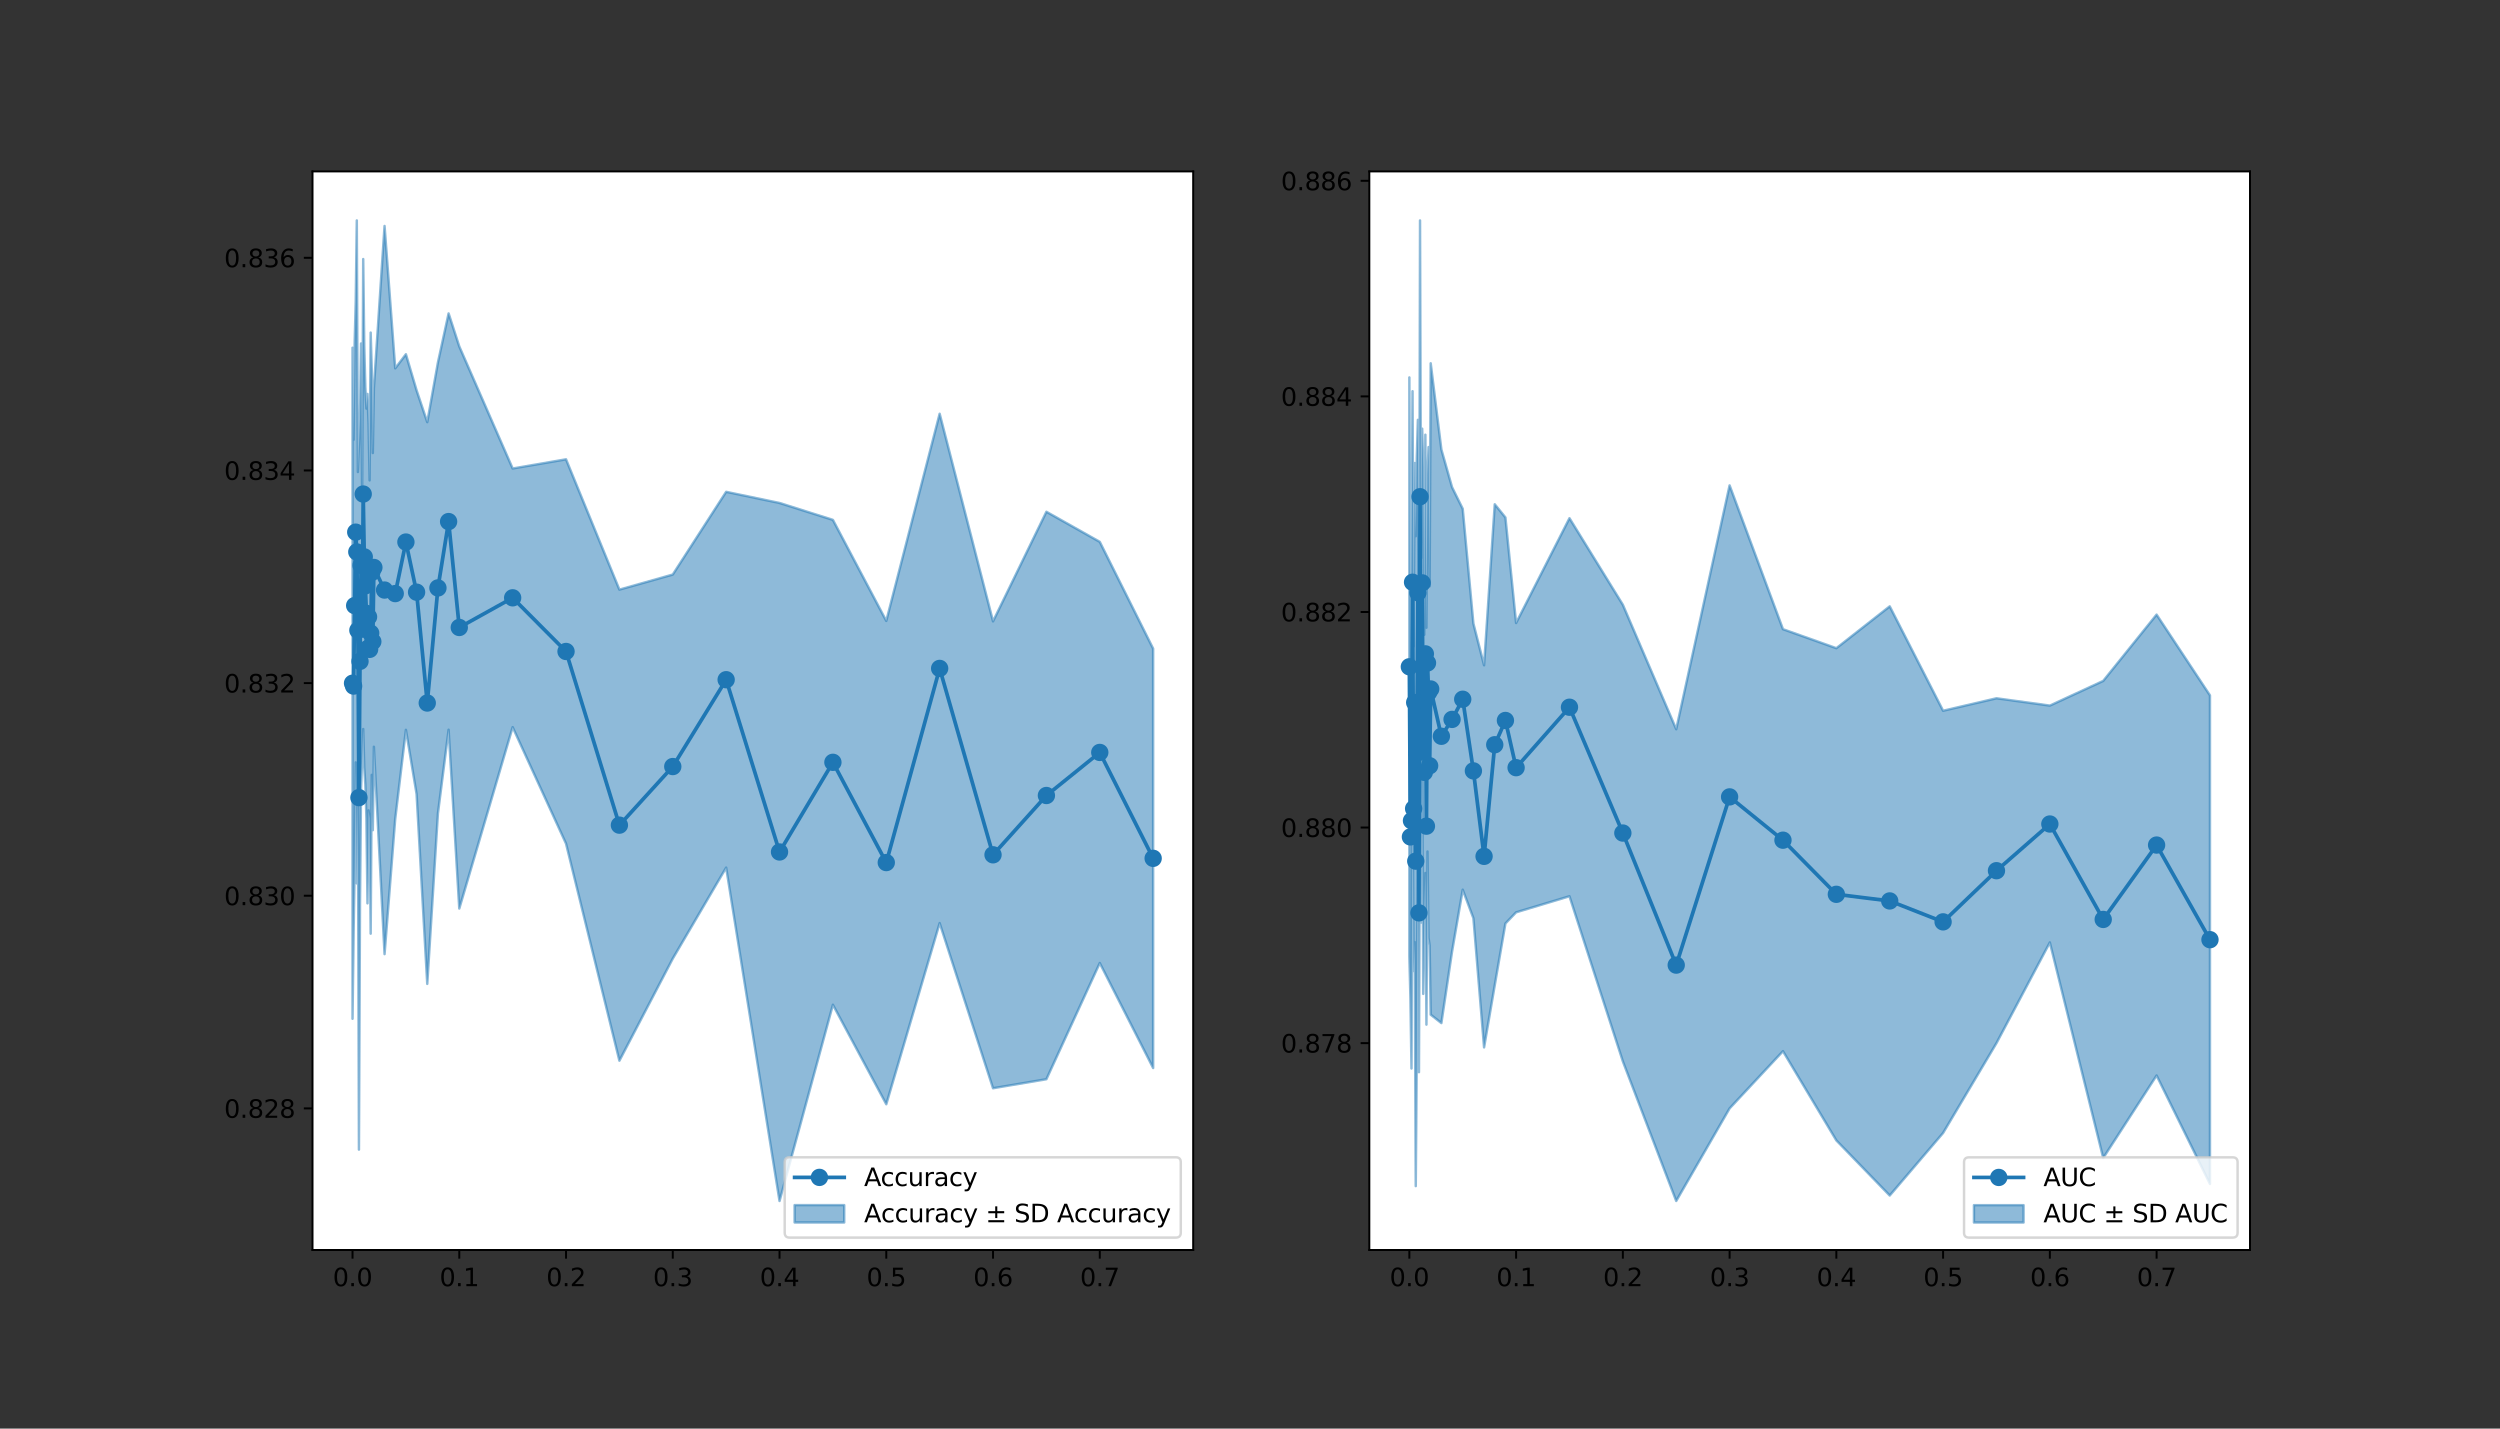 <?xml version="1.0" encoding="utf-8" standalone="no"?>
<!DOCTYPE svg PUBLIC "-//W3C//DTD SVG 1.1//EN"
  "http://www.w3.org/Graphics/SVG/1.1/DTD/svg11.dtd">
<svg height="576pt" version="1.1" viewBox="0 0 1008 576" width="1008pt" xmlns="http://www.w3.org/2000/svg" xmlns:xlink="http://www.w3.org/1999/xlink">
 <rect x="0" y="0" width="1008" height="576" fill="#333333" stroke="none"/>
 <defs>
  <style type="text/css">*{stroke-linecap:butt;stroke-linejoin:round;}</style>
 </defs>
 <g id="figure_1">
  <g id="patch_1">
   <path d="M 0 576 
L 1008 576 
L 1008 0 
L 0 0 
z
" style="fill:none;"/>
  </g>
  <g id="axes_1">
   <g id="patch_2">
    <path d="M 126 504 
L 481.091 504 
L 481.091 69.12 
L 126 69.12 
z
" style="fill:#ffffff;"/>
   </g>
   <g id="PolyCollection_1">
    <defs>
     <path d="M 142.14 -435.795 
L 142.14 -165.235 
L 142.571 -200.078 
L 143.001 -225.741 
L 143.432 -268.605 
L 143.862 -219.81 
L 144.293 -258.045 
L 144.723 -112.476 
L 145.153 -211.896 
L 145.584 -258.603 
L 146.014 -270.128 
L 146.445 -282.058 
L 146.875 -266.473 
L 147.305 -259.718 
L 147.736 -246.137 
L 148.166 -211.775 
L 148.597 -249.253 
L 149.027 -246.05 
L 149.458 -199.554 
L 149.888 -263.571 
L 150.318 -241.281 
L 150.749 -274.904 
L 155.053 -191.296 
L 159.357 -245.841 
L 163.661 -281.731 
L 167.965 -255.853 
L 172.269 -179.299 
L 176.574 -248.038 
L 180.878 -281.78 
L 185.182 -209.683 
L 206.702 -282.811 
L 228.223 -235.845 
L 249.744 -148.334 
L 271.264 -189.506 
L 292.785 -226.183 
L 314.306 -91.767 
L 335.826 -170.883 
L 357.347 -130.775 
L 378.868 -203.81 
L 400.388 -137.223 
L 421.909 -140.859 
L 443.43 -187.712 
L 464.95 -145.376 
L 464.95 -314.463 
L 464.95 -314.463 
L 443.43 -357.525 
L 421.909 -369.65 
L 400.388 -325.463 
L 378.868 -409.175 
L 357.347 -325.648 
L 335.826 -366.384 
L 314.306 -373.196 
L 292.785 -377.694 
L 271.264 -344.344 
L 249.744 -338.264 
L 228.223 -390.804 
L 206.702 -387.106 
L 185.182 -436.323 
L 180.878 -449.623 
L 176.574 -429.849 
L 172.269 -405.79 
L 167.965 -418.618 
L 163.661 -433.162 
L 159.357 -427.492 
L 155.053 -484.883 
L 150.749 -419.494 
L 150.318 -393.338 
L 149.888 -426.841 
L 149.458 -441.898 
L 149.027 -382.307 
L 148.597 -405.292 
L 148.166 -417.152 
L 147.736 -411.255 
L 147.305 -419.878 
L 146.875 -436.465 
L 146.445 -471.548 
L 146.014 -374.739 
L 145.584 -437.502 
L 145.153 -406.782 
L 144.723 -396.325 
L 144.293 -385.684 
L 143.862 -487.113 
L 143.432 -454.259 
L 143.001 -437.913 
L 142.571 -398.675 
L 142.14 -435.795 
z
" id="m27d9a61d1a" style="stroke:#1f77b4;stroke-opacity:0.5;"/>
    </defs>
    <g clip-path="url(#p93532e0559)">
     <use style="fill:#1f77b4;fill-opacity:0.5;stroke:#1f77b4;stroke-opacity:0.5;" x="0" xlink:href="#m27d9a61d1a" y="576"/>
    </g>
   </g>
   <g id="matplotlib.axis_1">
    <g id="xtick_1">
     <g id="line2d_1">
      <defs>
       <path d="M 0 0 
L 0 3.5 
" id="mf577b370fc" style="stroke:#000000;stroke-width:0.8;"/>
      </defs>
      <g>
       <use style="stroke:#000000;stroke-width:0.8;" x="142.14" xlink:href="#mf577b370fc" y="504"/>
      </g>
     </g>
     <g id="text_1">
      <!-- 0.0 -->
      <g transform="translate(134.189 518.598)scale(0.1 -0.1)">
       <defs>
        <path d="M 2034 4250 
Q 1547 4250 1301 3770 
Q 1056 3291 1056 2328 
Q 1056 1369 1301 889 
Q 1547 409 2034 409 
Q 2525 409 2770 889 
Q 3016 1369 3016 2328 
Q 3016 3291 2770 3770 
Q 2525 4250 2034 4250 
z
M 2034 4750 
Q 2819 4750 3233 4129 
Q 3647 3509 3647 2328 
Q 3647 1150 3233 529 
Q 2819 -91 2034 -91 
Q 1250 -91 836 529 
Q 422 1150 422 2328 
Q 422 3509 836 4129 
Q 1250 4750 2034 4750 
z
" id="DejaVuSans-30" transform="scale(0.016)"/>
        <path d="M 684 794 
L 1344 794 
L 1344 0 
L 684 0 
L 684 794 
z
" id="DejaVuSans-2e" transform="scale(0.016)"/>
       </defs>
       <use xlink:href="#DejaVuSans-30"/>
       <use x="63.623" xlink:href="#DejaVuSans-2e"/>
       <use x="95.41" xlink:href="#DejaVuSans-30"/>
      </g>
     </g>
    </g>
    <g id="xtick_2">
     <g id="line2d_2">
      <g>
       <use style="stroke:#000000;stroke-width:0.8;" x="185.182" xlink:href="#mf577b370fc" y="504"/>
      </g>
     </g>
     <g id="text_2">
      <!-- 0.1 -->
      <g transform="translate(177.23 518.598)scale(0.1 -0.1)">
       <defs>
        <path d="M 794 531 
L 1825 531 
L 1825 4091 
L 703 3866 
L 703 4441 
L 1819 4666 
L 2450 4666 
L 2450 531 
L 3481 531 
L 3481 0 
L 794 0 
L 794 531 
z
" id="DejaVuSans-31" transform="scale(0.016)"/>
       </defs>
       <use xlink:href="#DejaVuSans-30"/>
       <use x="63.623" xlink:href="#DejaVuSans-2e"/>
       <use x="95.41" xlink:href="#DejaVuSans-31"/>
      </g>
     </g>
    </g>
    <g id="xtick_3">
     <g id="line2d_3">
      <g>
       <use style="stroke:#000000;stroke-width:0.8;" x="228.223" xlink:href="#mf577b370fc" y="504"/>
      </g>
     </g>
     <g id="text_3">
      <!-- 0.2 -->
      <g transform="translate(220.272 518.598)scale(0.1 -0.1)">
       <defs>
        <path d="M 1228 531 
L 3431 531 
L 3431 0 
L 469 0 
L 469 531 
Q 828 903 1448 1529 
Q 2069 2156 2228 2338 
Q 2531 2678 2651 2914 
Q 2772 3150 2772 3378 
Q 2772 3750 2511 3984 
Q 2250 4219 1831 4219 
Q 1534 4219 1204 4116 
Q 875 4013 500 3803 
L 500 4441 
Q 881 4594 1212 4672 
Q 1544 4750 1819 4750 
Q 2544 4750 2975 4387 
Q 3406 4025 3406 3419 
Q 3406 3131 3298 2873 
Q 3191 2616 2906 2266 
Q 2828 2175 2409 1742 
Q 1991 1309 1228 531 
z
" id="DejaVuSans-32" transform="scale(0.016)"/>
       </defs>
       <use xlink:href="#DejaVuSans-30"/>
       <use x="63.623" xlink:href="#DejaVuSans-2e"/>
       <use x="95.41" xlink:href="#DejaVuSans-32"/>
      </g>
     </g>
    </g>
    <g id="xtick_4">
     <g id="line2d_4">
      <g>
       <use style="stroke:#000000;stroke-width:0.8;" x="271.264" xlink:href="#mf577b370fc" y="504"/>
      </g>
     </g>
     <g id="text_4">
      <!-- 0.3 -->
      <g transform="translate(263.313 518.598)scale(0.1 -0.1)">
       <defs>
        <path d="M 2597 2516 
Q 3050 2419 3304 2112 
Q 3559 1806 3559 1356 
Q 3559 666 3084 287 
Q 2609 -91 1734 -91 
Q 1441 -91 1130 -33 
Q 819 25 488 141 
L 488 750 
Q 750 597 1062 519 
Q 1375 441 1716 441 
Q 2309 441 2620 675 
Q 2931 909 2931 1356 
Q 2931 1769 2642 2001 
Q 2353 2234 1838 2234 
L 1294 2234 
L 1294 2753 
L 1863 2753 
Q 2328 2753 2575 2939 
Q 2822 3125 2822 3475 
Q 2822 3834 2567 4026 
Q 2313 4219 1838 4219 
Q 1578 4219 1281 4162 
Q 984 4106 628 3988 
L 628 4550 
Q 988 4650 1302 4700 
Q 1616 4750 1894 4750 
Q 2613 4750 3031 4423 
Q 3450 4097 3450 3541 
Q 3450 3153 3228 2886 
Q 3006 2619 2597 2516 
z
" id="DejaVuSans-33" transform="scale(0.016)"/>
       </defs>
       <use xlink:href="#DejaVuSans-30"/>
       <use x="63.623" xlink:href="#DejaVuSans-2e"/>
       <use x="95.41" xlink:href="#DejaVuSans-33"/>
      </g>
     </g>
    </g>
    <g id="xtick_5">
     <g id="line2d_5">
      <g>
       <use style="stroke:#000000;stroke-width:0.8;" x="314.306" xlink:href="#mf577b370fc" y="504"/>
      </g>
     </g>
     <g id="text_5">
      <!-- 0.4 -->
      <g transform="translate(306.354 518.598)scale(0.1 -0.1)">
       <defs>
        <path d="M 2419 4116 
L 825 1625 
L 2419 1625 
L 2419 4116 
z
M 2253 4666 
L 3047 4666 
L 3047 1625 
L 3713 1625 
L 3713 1100 
L 3047 1100 
L 3047 0 
L 2419 0 
L 2419 1100 
L 313 1100 
L 313 1709 
L 2253 4666 
z
" id="DejaVuSans-34" transform="scale(0.016)"/>
       </defs>
       <use xlink:href="#DejaVuSans-30"/>
       <use x="63.623" xlink:href="#DejaVuSans-2e"/>
       <use x="95.41" xlink:href="#DejaVuSans-34"/>
      </g>
     </g>
    </g>
    <g id="xtick_6">
     <g id="line2d_6">
      <g>
       <use style="stroke:#000000;stroke-width:0.8;" x="357.347" xlink:href="#mf577b370fc" y="504"/>
      </g>
     </g>
     <g id="text_6">
      <!-- 0.5 -->
      <g transform="translate(349.396 518.598)scale(0.1 -0.1)">
       <defs>
        <path d="M 691 4666 
L 3169 4666 
L 3169 4134 
L 1269 4134 
L 1269 2991 
Q 1406 3038 1543 3061 
Q 1681 3084 1819 3084 
Q 2600 3084 3056 2656 
Q 3513 2228 3513 1497 
Q 3513 744 3044 326 
Q 2575 -91 1722 -91 
Q 1428 -91 1123 -41 
Q 819 9 494 109 
L 494 744 
Q 775 591 1075 516 
Q 1375 441 1709 441 
Q 2250 441 2565 725 
Q 2881 1009 2881 1497 
Q 2881 1984 2565 2268 
Q 2250 2553 1709 2553 
Q 1456 2553 1204 2497 
Q 953 2441 691 2322 
L 691 4666 
z
" id="DejaVuSans-35" transform="scale(0.016)"/>
       </defs>
       <use xlink:href="#DejaVuSans-30"/>
       <use x="63.623" xlink:href="#DejaVuSans-2e"/>
       <use x="95.41" xlink:href="#DejaVuSans-35"/>
      </g>
     </g>
    </g>
    <g id="xtick_7">
     <g id="line2d_7">
      <g>
       <use style="stroke:#000000;stroke-width:0.8;" x="400.388" xlink:href="#mf577b370fc" y="504"/>
      </g>
     </g>
     <g id="text_7">
      <!-- 0.6 -->
      <g transform="translate(392.437 518.598)scale(0.1 -0.1)">
       <defs>
        <path d="M 2113 2584 
Q 1688 2584 1439 2293 
Q 1191 2003 1191 1497 
Q 1191 994 1439 701 
Q 1688 409 2113 409 
Q 2538 409 2786 701 
Q 3034 994 3034 1497 
Q 3034 2003 2786 2293 
Q 2538 2584 2113 2584 
z
M 3366 4563 
L 3366 3988 
Q 3128 4100 2886 4159 
Q 2644 4219 2406 4219 
Q 1781 4219 1451 3797 
Q 1122 3375 1075 2522 
Q 1259 2794 1537 2939 
Q 1816 3084 2150 3084 
Q 2853 3084 3261 2657 
Q 3669 2231 3669 1497 
Q 3669 778 3244 343 
Q 2819 -91 2113 -91 
Q 1303 -91 875 529 
Q 447 1150 447 2328 
Q 447 3434 972 4092 
Q 1497 4750 2381 4750 
Q 2619 4750 2861 4703 
Q 3103 4656 3366 4563 
z
" id="DejaVuSans-36" transform="scale(0.016)"/>
       </defs>
       <use xlink:href="#DejaVuSans-30"/>
       <use x="63.623" xlink:href="#DejaVuSans-2e"/>
       <use x="95.41" xlink:href="#DejaVuSans-36"/>
      </g>
     </g>
    </g>
    <g id="xtick_8">
     <g id="line2d_8">
      <g>
       <use style="stroke:#000000;stroke-width:0.8;" x="443.43" xlink:href="#mf577b370fc" y="504"/>
      </g>
     </g>
     <g id="text_8">
      <!-- 0.7 -->
      <g transform="translate(435.478 518.598)scale(0.1 -0.1)">
       <defs>
        <path d="M 525 4666 
L 3525 4666 
L 3525 4397 
L 1831 0 
L 1172 0 
L 2766 4134 
L 525 4134 
L 525 4666 
z
" id="DejaVuSans-37" transform="scale(0.016)"/>
       </defs>
       <use xlink:href="#DejaVuSans-30"/>
       <use x="63.623" xlink:href="#DejaVuSans-2e"/>
       <use x="95.41" xlink:href="#DejaVuSans-37"/>
      </g>
     </g>
    </g>
   </g>
   <g id="matplotlib.axis_2">
    <g id="ytick_1">
     <g id="line2d_9">
      <defs>
       <path d="M 0 0 
L -3.5 0 
" id="m2c9eacd9e9" style="stroke:#000000;stroke-width:0.8;"/>
      </defs>
      <g>
       <use style="stroke:#000000;stroke-width:0.8;" x="126" xlink:href="#m2c9eacd9e9" y="446.906"/>
      </g>
     </g>
     <g id="text_9">
      <!-- 0.828 -->
      <g transform="translate(90.372 450.705)scale(0.1 -0.1)">
       <defs>
        <path d="M 2034 2216 
Q 1584 2216 1326 1975 
Q 1069 1734 1069 1313 
Q 1069 891 1326 650 
Q 1584 409 2034 409 
Q 2484 409 2743 651 
Q 3003 894 3003 1313 
Q 3003 1734 2745 1975 
Q 2488 2216 2034 2216 
z
M 1403 2484 
Q 997 2584 770 2862 
Q 544 3141 544 3541 
Q 544 4100 942 4425 
Q 1341 4750 2034 4750 
Q 2731 4750 3128 4425 
Q 3525 4100 3525 3541 
Q 3525 3141 3298 2862 
Q 3072 2584 2669 2484 
Q 3125 2378 3379 2068 
Q 3634 1759 3634 1313 
Q 3634 634 3220 271 
Q 2806 -91 2034 -91 
Q 1263 -91 848 271 
Q 434 634 434 1313 
Q 434 1759 690 2068 
Q 947 2378 1403 2484 
z
M 1172 3481 
Q 1172 3119 1398 2916 
Q 1625 2713 2034 2713 
Q 2441 2713 2670 2916 
Q 2900 3119 2900 3481 
Q 2900 3844 2670 4047 
Q 2441 4250 2034 4250 
Q 1625 4250 1398 4047 
Q 1172 3844 1172 3481 
z
" id="DejaVuSans-38" transform="scale(0.016)"/>
       </defs>
       <use xlink:href="#DejaVuSans-30"/>
       <use x="63.623" xlink:href="#DejaVuSans-2e"/>
       <use x="95.41" xlink:href="#DejaVuSans-38"/>
       <use x="159.033" xlink:href="#DejaVuSans-32"/>
       <use x="222.656" xlink:href="#DejaVuSans-38"/>
      </g>
     </g>
    </g>
    <g id="ytick_2">
     <g id="line2d_10">
      <g>
       <use style="stroke:#000000;stroke-width:0.8;" x="126" xlink:href="#m2c9eacd9e9" y="361.167"/>
      </g>
     </g>
     <g id="text_10">
      <!-- 0.830 -->
      <g transform="translate(90.372 364.966)scale(0.1 -0.1)">
       <use xlink:href="#DejaVuSans-30"/>
       <use x="63.623" xlink:href="#DejaVuSans-2e"/>
       <use x="95.41" xlink:href="#DejaVuSans-38"/>
       <use x="159.033" xlink:href="#DejaVuSans-33"/>
       <use x="222.656" xlink:href="#DejaVuSans-30"/>
      </g>
     </g>
    </g>
    <g id="ytick_3">
     <g id="line2d_11">
      <g>
       <use style="stroke:#000000;stroke-width:0.8;" x="126" xlink:href="#m2c9eacd9e9" y="275.428"/>
      </g>
     </g>
     <g id="text_11">
      <!-- 0.832 -->
      <g transform="translate(90.372 279.227)scale(0.1 -0.1)">
       <use xlink:href="#DejaVuSans-30"/>
       <use x="63.623" xlink:href="#DejaVuSans-2e"/>
       <use x="95.41" xlink:href="#DejaVuSans-38"/>
       <use x="159.033" xlink:href="#DejaVuSans-33"/>
       <use x="222.656" xlink:href="#DejaVuSans-32"/>
      </g>
     </g>
    </g>
    <g id="ytick_4">
     <g id="line2d_12">
      <g>
       <use style="stroke:#000000;stroke-width:0.8;" x="126" xlink:href="#m2c9eacd9e9" y="189.689"/>
      </g>
     </g>
     <g id="text_12">
      <!-- 0.834 -->
      <g transform="translate(90.372 193.488)scale(0.1 -0.1)">
       <use xlink:href="#DejaVuSans-30"/>
       <use x="63.623" xlink:href="#DejaVuSans-2e"/>
       <use x="95.41" xlink:href="#DejaVuSans-38"/>
       <use x="159.033" xlink:href="#DejaVuSans-33"/>
       <use x="222.656" xlink:href="#DejaVuSans-34"/>
      </g>
     </g>
    </g>
    <g id="ytick_5">
     <g id="line2d_13">
      <g>
       <use style="stroke:#000000;stroke-width:0.8;" x="126" xlink:href="#m2c9eacd9e9" y="103.95"/>
      </g>
     </g>
     <g id="text_13">
      <!-- 0.836 -->
      <g transform="translate(90.372 107.749)scale(0.1 -0.1)">
       <use xlink:href="#DejaVuSans-30"/>
       <use x="63.623" xlink:href="#DejaVuSans-2e"/>
       <use x="95.41" xlink:href="#DejaVuSans-38"/>
       <use x="159.033" xlink:href="#DejaVuSans-33"/>
       <use x="222.656" xlink:href="#DejaVuSans-36"/>
      </g>
     </g>
    </g>
   </g>
   <g id="line2d_14">
    <path clip-path="url(#p93532e0559)" d="M 142.14 275.485 
L 142.571 276.624 
L 143.001 244.173 
L 143.432 214.568 
L 143.862 222.539 
L 144.293 254.136 
L 144.723 321.6 
L 145.153 266.661 
L 145.584 227.947 
L 146.014 253.566 
L 146.445 199.197 
L 146.875 224.531 
L 147.305 236.202 
L 147.736 247.304 
L 148.166 261.537 
L 148.597 248.727 
L 149.027 261.821 
L 149.458 255.274 
L 149.888 230.794 
L 150.318 258.69 
L 150.749 228.801 
L 155.053 237.91 
L 159.357 239.334 
L 163.661 218.553 
L 167.965 238.764 
L 172.269 283.456 
L 176.574 237.056 
L 180.878 210.298 
L 185.182 252.997 
L 206.702 241.041 
L 228.223 262.675 
L 249.744 332.701 
L 271.264 309.075 
L 292.785 274.062 
L 314.306 343.518 
L 335.826 307.367 
L 357.347 347.788 
L 378.868 269.507 
L 400.388 344.657 
L 421.909 320.746 
L 443.43 303.382 
L 464.95 346.08 
" style="fill:none;stroke:#1f77b4;stroke-linecap:square;stroke-width:1.5;"/>
    <defs>
     <path d="M 0 3 
C 0.796 3 1.559 2.684 2.121 2.121 
C 2.684 1.559 3 0.796 3 0 
C 3 -0.796 2.684 -1.559 2.121 -2.121 
C 1.559 -2.684 0.796 -3 0 -3 
C -0.796 -3 -1.559 -2.684 -2.121 -2.121 
C -2.684 -1.559 -3 -0.796 -3 0 
C -3 0.796 -2.684 1.559 -2.121 2.121 
C -1.559 2.684 -0.796 3 0 3 
z
" id="m142edcbb34" style="stroke:#1f77b4;"/>
    </defs>
    <g clip-path="url(#p93532e0559)">
     <use style="fill:#1f77b4;stroke:#1f77b4;" x="142.14" xlink:href="#m142edcbb34" y="275.485"/>
     <use style="fill:#1f77b4;stroke:#1f77b4;" x="142.571" xlink:href="#m142edcbb34" y="276.624"/>
     <use style="fill:#1f77b4;stroke:#1f77b4;" x="143.001" xlink:href="#m142edcbb34" y="244.173"/>
     <use style="fill:#1f77b4;stroke:#1f77b4;" x="143.432" xlink:href="#m142edcbb34" y="214.568"/>
     <use style="fill:#1f77b4;stroke:#1f77b4;" x="143.862" xlink:href="#m142edcbb34" y="222.539"/>
     <use style="fill:#1f77b4;stroke:#1f77b4;" x="144.293" xlink:href="#m142edcbb34" y="254.136"/>
     <use style="fill:#1f77b4;stroke:#1f77b4;" x="144.723" xlink:href="#m142edcbb34" y="321.6"/>
     <use style="fill:#1f77b4;stroke:#1f77b4;" x="145.153" xlink:href="#m142edcbb34" y="266.661"/>
     <use style="fill:#1f77b4;stroke:#1f77b4;" x="145.584" xlink:href="#m142edcbb34" y="227.947"/>
     <use style="fill:#1f77b4;stroke:#1f77b4;" x="146.014" xlink:href="#m142edcbb34" y="253.566"/>
     <use style="fill:#1f77b4;stroke:#1f77b4;" x="146.445" xlink:href="#m142edcbb34" y="199.197"/>
     <use style="fill:#1f77b4;stroke:#1f77b4;" x="146.875" xlink:href="#m142edcbb34" y="224.531"/>
     <use style="fill:#1f77b4;stroke:#1f77b4;" x="147.305" xlink:href="#m142edcbb34" y="236.202"/>
     <use style="fill:#1f77b4;stroke:#1f77b4;" x="147.736" xlink:href="#m142edcbb34" y="247.304"/>
     <use style="fill:#1f77b4;stroke:#1f77b4;" x="148.166" xlink:href="#m142edcbb34" y="261.537"/>
     <use style="fill:#1f77b4;stroke:#1f77b4;" x="148.597" xlink:href="#m142edcbb34" y="248.727"/>
     <use style="fill:#1f77b4;stroke:#1f77b4;" x="149.027" xlink:href="#m142edcbb34" y="261.821"/>
     <use style="fill:#1f77b4;stroke:#1f77b4;" x="149.458" xlink:href="#m142edcbb34" y="255.274"/>
     <use style="fill:#1f77b4;stroke:#1f77b4;" x="149.888" xlink:href="#m142edcbb34" y="230.794"/>
     <use style="fill:#1f77b4;stroke:#1f77b4;" x="150.318" xlink:href="#m142edcbb34" y="258.69"/>
     <use style="fill:#1f77b4;stroke:#1f77b4;" x="150.749" xlink:href="#m142edcbb34" y="228.801"/>
     <use style="fill:#1f77b4;stroke:#1f77b4;" x="155.053" xlink:href="#m142edcbb34" y="237.91"/>
     <use style="fill:#1f77b4;stroke:#1f77b4;" x="159.357" xlink:href="#m142edcbb34" y="239.334"/>
     <use style="fill:#1f77b4;stroke:#1f77b4;" x="163.661" xlink:href="#m142edcbb34" y="218.553"/>
     <use style="fill:#1f77b4;stroke:#1f77b4;" x="167.965" xlink:href="#m142edcbb34" y="238.764"/>
     <use style="fill:#1f77b4;stroke:#1f77b4;" x="172.269" xlink:href="#m142edcbb34" y="283.456"/>
     <use style="fill:#1f77b4;stroke:#1f77b4;" x="176.574" xlink:href="#m142edcbb34" y="237.056"/>
     <use style="fill:#1f77b4;stroke:#1f77b4;" x="180.878" xlink:href="#m142edcbb34" y="210.298"/>
     <use style="fill:#1f77b4;stroke:#1f77b4;" x="185.182" xlink:href="#m142edcbb34" y="252.997"/>
     <use style="fill:#1f77b4;stroke:#1f77b4;" x="206.702" xlink:href="#m142edcbb34" y="241.041"/>
     <use style="fill:#1f77b4;stroke:#1f77b4;" x="228.223" xlink:href="#m142edcbb34" y="262.675"/>
     <use style="fill:#1f77b4;stroke:#1f77b4;" x="249.744" xlink:href="#m142edcbb34" y="332.701"/>
     <use style="fill:#1f77b4;stroke:#1f77b4;" x="271.264" xlink:href="#m142edcbb34" y="309.075"/>
     <use style="fill:#1f77b4;stroke:#1f77b4;" x="292.785" xlink:href="#m142edcbb34" y="274.062"/>
     <use style="fill:#1f77b4;stroke:#1f77b4;" x="314.306" xlink:href="#m142edcbb34" y="343.518"/>
     <use style="fill:#1f77b4;stroke:#1f77b4;" x="335.826" xlink:href="#m142edcbb34" y="307.367"/>
     <use style="fill:#1f77b4;stroke:#1f77b4;" x="357.347" xlink:href="#m142edcbb34" y="347.788"/>
     <use style="fill:#1f77b4;stroke:#1f77b4;" x="378.868" xlink:href="#m142edcbb34" y="269.507"/>
     <use style="fill:#1f77b4;stroke:#1f77b4;" x="400.388" xlink:href="#m142edcbb34" y="344.657"/>
     <use style="fill:#1f77b4;stroke:#1f77b4;" x="421.909" xlink:href="#m142edcbb34" y="320.746"/>
     <use style="fill:#1f77b4;stroke:#1f77b4;" x="443.43" xlink:href="#m142edcbb34" y="303.382"/>
     <use style="fill:#1f77b4;stroke:#1f77b4;" x="464.95" xlink:href="#m142edcbb34" y="346.08"/>
    </g>
   </g>
   <g id="patch_3">
    <path d="M 126 504 
L 126 69.12 
" style="fill:none;stroke:#000000;stroke-linecap:square;stroke-linejoin:miter;stroke-width:0.8;"/>
   </g>
   <g id="patch_4">
    <path d="M 481.091 504 
L 481.091 69.12 
" style="fill:none;stroke:#000000;stroke-linecap:square;stroke-linejoin:miter;stroke-width:0.8;"/>
   </g>
   <g id="patch_5">
    <path d="M 126 504 
L 481.091 504 
" style="fill:none;stroke:#000000;stroke-linecap:square;stroke-linejoin:miter;stroke-width:0.8;"/>
   </g>
   <g id="patch_6">
    <path d="M 126 69.12 
L 481.091 69.12 
" style="fill:none;stroke:#000000;stroke-linecap:square;stroke-linejoin:miter;stroke-width:0.8;"/>
   </g>
   <g id="legend_1">
    <g id="patch_7">
     <path d="M 318.391 499 
L 474.091 499 
Q 476.091 499 476.091 497 
L 476.091 468.623 
Q 476.091 466.623 474.091 466.623 
L 318.391 466.623 
Q 316.391 466.623 316.391 468.623 
L 316.391 497 
Q 316.391 499 318.391 499 
z
" style="fill:#ffffff;opacity:0.8;stroke:#cccccc;stroke-linejoin:miter;"/>
    </g>
    <g id="line2d_15">
     <path d="M 320.391 474.722 
L 340.391 474.722 
" style="fill:none;stroke:#1f77b4;stroke-linecap:square;stroke-width:1.5;"/>
    </g>
    <g id="line2d_16">
     <g>
      <use style="fill:#1f77b4;stroke:#1f77b4;" x="330.391" xlink:href="#m142edcbb34" y="474.722"/>
     </g>
    </g>
    <g id="text_14">
     <!-- Accuracy -->
     <g transform="translate(348.391 478.222)scale(0.1 -0.1)">
      <defs>
       <path d="M 2188 4044 
L 1331 1722 
L 3047 1722 
L 2188 4044 
z
M 1831 4666 
L 2547 4666 
L 4325 0 
L 3669 0 
L 3244 1197 
L 1141 1197 
L 716 0 
L 50 0 
L 1831 4666 
z
" id="DejaVuSans-41" transform="scale(0.016)"/>
       <path d="M 3122 3366 
L 3122 2828 
Q 2878 2963 2633 3030 
Q 2388 3097 2138 3097 
Q 1578 3097 1268 2742 
Q 959 2388 959 1747 
Q 959 1106 1268 751 
Q 1578 397 2138 397 
Q 2388 397 2633 464 
Q 2878 531 3122 666 
L 3122 134 
Q 2881 22 2623 -34 
Q 2366 -91 2075 -91 
Q 1284 -91 818 406 
Q 353 903 353 1747 
Q 353 2603 823 3093 
Q 1294 3584 2113 3584 
Q 2378 3584 2631 3529 
Q 2884 3475 3122 3366 
z
" id="DejaVuSans-63" transform="scale(0.016)"/>
       <path d="M 544 1381 
L 544 3500 
L 1119 3500 
L 1119 1403 
Q 1119 906 1312 657 
Q 1506 409 1894 409 
Q 2359 409 2629 706 
Q 2900 1003 2900 1516 
L 2900 3500 
L 3475 3500 
L 3475 0 
L 2900 0 
L 2900 538 
Q 2691 219 2414 64 
Q 2138 -91 1772 -91 
Q 1169 -91 856 284 
Q 544 659 544 1381 
z
M 1991 3584 
L 1991 3584 
z
" id="DejaVuSans-75" transform="scale(0.016)"/>
       <path d="M 2631 2963 
Q 2534 3019 2420 3045 
Q 2306 3072 2169 3072 
Q 1681 3072 1420 2755 
Q 1159 2438 1159 1844 
L 1159 0 
L 581 0 
L 581 3500 
L 1159 3500 
L 1159 2956 
Q 1341 3275 1631 3429 
Q 1922 3584 2338 3584 
Q 2397 3584 2469 3576 
Q 2541 3569 2628 3553 
L 2631 2963 
z
" id="DejaVuSans-72" transform="scale(0.016)"/>
       <path d="M 2194 1759 
Q 1497 1759 1228 1600 
Q 959 1441 959 1056 
Q 959 750 1161 570 
Q 1363 391 1709 391 
Q 2188 391 2477 730 
Q 2766 1069 2766 1631 
L 2766 1759 
L 2194 1759 
z
M 3341 1997 
L 3341 0 
L 2766 0 
L 2766 531 
Q 2569 213 2275 61 
Q 1981 -91 1556 -91 
Q 1019 -91 701 211 
Q 384 513 384 1019 
Q 384 1609 779 1909 
Q 1175 2209 1959 2209 
L 2766 2209 
L 2766 2266 
Q 2766 2663 2505 2880 
Q 2244 3097 1772 3097 
Q 1472 3097 1187 3025 
Q 903 2953 641 2809 
L 641 3341 
Q 956 3463 1253 3523 
Q 1550 3584 1831 3584 
Q 2591 3584 2966 3190 
Q 3341 2797 3341 1997 
z
" id="DejaVuSans-61" transform="scale(0.016)"/>
       <path d="M 2059 -325 
Q 1816 -950 1584 -1140 
Q 1353 -1331 966 -1331 
L 506 -1331 
L 506 -850 
L 844 -850 
Q 1081 -850 1212 -737 
Q 1344 -625 1503 -206 
L 1606 56 
L 191 3500 
L 800 3500 
L 1894 763 
L 2988 3500 
L 3597 3500 
L 2059 -325 
z
" id="DejaVuSans-79" transform="scale(0.016)"/>
      </defs>
      <use xlink:href="#DejaVuSans-41"/>
      <use x="66.658" xlink:href="#DejaVuSans-63"/>
      <use x="121.639" xlink:href="#DejaVuSans-63"/>
      <use x="176.619" xlink:href="#DejaVuSans-75"/>
      <use x="239.998" xlink:href="#DejaVuSans-72"/>
      <use x="281.111" xlink:href="#DejaVuSans-61"/>
      <use x="342.391" xlink:href="#DejaVuSans-63"/>
      <use x="397.371" xlink:href="#DejaVuSans-79"/>
     </g>
    </g>
    <g id="patch_8">
     <path d="M 320.391 492.9 
L 340.391 492.9 
L 340.391 485.9 
L 320.391 485.9 
z
" style="fill:#1f77b4;fill-opacity:0.5;stroke:#1f77b4;stroke-linejoin:miter;stroke-opacity:0.5;"/>
    </g>
    <g id="text_15">
     <!-- Accuracy $\pm$ SD Accuracy -->
     <g transform="translate(348.391 492.9)scale(0.1 -0.1)">
      <defs>
       <path id="DejaVuSans-20" transform="scale(0.016)"/>
       <path d="M 2944 4013 
L 2944 2803 
L 4684 2803 
L 4684 2272 
L 2944 2272 
L 2944 1063 
L 2419 1063 
L 2419 2272 
L 678 2272 
L 678 2803 
L 2419 2803 
L 2419 4013 
L 2944 4013 
z
M 678 531 
L 4684 531 
L 4684 0 
L 678 0 
L 678 531 
z
" id="DejaVuSans-b1" transform="scale(0.016)"/>
       <path d="M 3425 4513 
L 3425 3897 
Q 3066 4069 2747 4153 
Q 2428 4238 2131 4238 
Q 1616 4238 1336 4038 
Q 1056 3838 1056 3469 
Q 1056 3159 1242 3001 
Q 1428 2844 1947 2747 
L 2328 2669 
Q 3034 2534 3370 2195 
Q 3706 1856 3706 1288 
Q 3706 609 3251 259 
Q 2797 -91 1919 -91 
Q 1588 -91 1214 -16 
Q 841 59 441 206 
L 441 856 
Q 825 641 1194 531 
Q 1563 422 1919 422 
Q 2459 422 2753 634 
Q 3047 847 3047 1241 
Q 3047 1584 2836 1778 
Q 2625 1972 2144 2069 
L 1759 2144 
Q 1053 2284 737 2584 
Q 422 2884 422 3419 
Q 422 4038 858 4394 
Q 1294 4750 2059 4750 
Q 2388 4750 2728 4690 
Q 3069 4631 3425 4513 
z
" id="DejaVuSans-53" transform="scale(0.016)"/>
       <path d="M 1259 4147 
L 1259 519 
L 2022 519 
Q 2988 519 3436 956 
Q 3884 1394 3884 2338 
Q 3884 3275 3436 3711 
Q 2988 4147 2022 4147 
L 1259 4147 
z
M 628 4666 
L 1925 4666 
Q 3281 4666 3915 4102 
Q 4550 3538 4550 2338 
Q 4550 1131 3912 565 
Q 3275 0 1925 0 
L 628 0 
L 628 4666 
z
" id="DejaVuSans-44" transform="scale(0.016)"/>
      </defs>
      <use transform="translate(0 0.781)" xlink:href="#DejaVuSans-41"/>
      <use transform="translate(68.408 0.781)" xlink:href="#DejaVuSans-63"/>
      <use transform="translate(123.389 0.781)" xlink:href="#DejaVuSans-63"/>
      <use transform="translate(178.369 0.781)" xlink:href="#DejaVuSans-75"/>
      <use transform="translate(241.748 0.781)" xlink:href="#DejaVuSans-72"/>
      <use transform="translate(282.861 0.781)" xlink:href="#DejaVuSans-61"/>
      <use transform="translate(344.141 0.781)" xlink:href="#DejaVuSans-63"/>
      <use transform="translate(399.121 0.781)" xlink:href="#DejaVuSans-79"/>
      <use transform="translate(458.301 0.781)" xlink:href="#DejaVuSans-20"/>
      <use transform="translate(490.088 0.781)" xlink:href="#DejaVuSans-b1"/>
      <use transform="translate(573.877 0.781)" xlink:href="#DejaVuSans-20"/>
      <use transform="translate(605.664 0.781)" xlink:href="#DejaVuSans-53"/>
      <use transform="translate(669.141 0.781)" xlink:href="#DejaVuSans-44"/>
      <use transform="translate(746.143 0.781)" xlink:href="#DejaVuSans-20"/>
      <use transform="translate(777.93 0.781)" xlink:href="#DejaVuSans-41"/>
      <use transform="translate(846.338 0.781)" xlink:href="#DejaVuSans-63"/>
      <use transform="translate(901.318 0.781)" xlink:href="#DejaVuSans-63"/>
      <use transform="translate(956.299 0.781)" xlink:href="#DejaVuSans-75"/>
      <use transform="translate(1019.678 0.781)" xlink:href="#DejaVuSans-72"/>
      <use transform="translate(1060.791 0.781)" xlink:href="#DejaVuSans-61"/>
      <use transform="translate(1122.07 0.781)" xlink:href="#DejaVuSans-63"/>
      <use transform="translate(1177.051 0.781)" xlink:href="#DejaVuSans-79"/>
     </g>
    </g>
   </g>
  </g>
  <g id="axes_2">
   <g id="patch_9">
    <path d="M 552.109 504 
L 907.2 504 
L 907.2 69.12 
L 552.109 69.12 
z
" style="fill:#ffffff;"/>
   </g>
   <g id="PolyCollection_2">
    <defs>
     <path d="M 568.25 -423.814 
L 568.25 -190.488 
L 568.68 -173.603 
L 569.11 -145.19 
L 569.541 -264.22 
L 569.971 -184.468 
L 570.402 -196.168 
L 570.832 -97.763 
L 571.262 -152.778 
L 571.693 -267.304 
L 572.123 -143.698 
L 572.554 -264.325 
L 572.984 -204.005 
L 573.415 -278.804 
L 573.845 -175.255 
L 574.275 -209.129 
L 574.706 -223.998 
L 575.136 -162.877 
L 575.567 -232.675 
L 575.997 -197.825 
L 576.427 -194.889 
L 576.858 -166.882 
L 581.162 -163.492 
L 585.466 -192.309 
L 589.77 -217.277 
L 594.074 -205.778 
L 598.379 -153.689 
L 602.683 -178.772 
L 606.987 -203.657 
L 611.291 -208.146 
L 632.812 -214.63 
L 654.332 -148.069 
L 675.853 -91.767 
L 697.374 -129.099 
L 718.894 -152.162 
L 740.415 -116.183 
L 761.936 -93.966 
L 783.456 -119.187 
L 804.977 -155.412 
L 826.498 -196.012 
L 848.018 -109.104 
L 869.539 -142.358 
L 891.06 -98.633 
L 891.06 -295.614 
L 891.06 -295.614 
L 869.539 -328.186 
L 848.018 -301.459 
L 826.498 -291.505 
L 804.977 -294.452 
L 783.456 -289.426 
L 761.936 -331.517 
L 740.415 -314.645 
L 718.894 -322.307 
L 697.374 -380.288 
L 675.853 -281.971 
L 654.332 -332.159 
L 632.812 -367.057 
L 611.291 -324.798 
L 606.987 -367.353 
L 602.683 -372.672 
L 598.379 -307.757 
L 594.074 -324.589 
L 589.77 -370.853 
L 585.466 -379.564 
L 581.162 -394.774 
L 576.858 -429.52 
L 576.427 -339.61 
L 575.997 -395.738 
L 575.567 -384.732 
L 575.136 -322.911 
L 574.706 -400.719 
L 574.275 -320.06 
L 573.845 -387.706 
L 573.415 -403.153 
L 572.984 -350.932 
L 572.554 -487.113 
L 572.123 -272.185 
L 571.693 -406.715 
L 571.262 -391.75 
L 570.832 -359.8 
L 570.402 -389.311 
L 569.971 -315.439 
L 569.541 -418.26 
L 569.11 -344.996 
L 568.68 -303.516 
L 568.25 -423.814 
z
" id="m52bccdd73d" style="stroke:#1f77b4;stroke-opacity:0.5;"/>
    </defs>
    <g clip-path="url(#p97c603b1be)">
     <use style="fill:#1f77b4;fill-opacity:0.5;stroke:#1f77b4;stroke-opacity:0.5;" x="0" xlink:href="#m52bccdd73d" y="576"/>
    </g>
   </g>
   <g id="matplotlib.axis_3">
    <g id="xtick_9">
     <g id="line2d_17">
      <g>
       <use style="stroke:#000000;stroke-width:0.8;" x="568.25" xlink:href="#mf577b370fc" y="504"/>
      </g>
     </g>
     <g id="text_16">
      <!-- 0.0 -->
      <g transform="translate(560.298 518.598)scale(0.1 -0.1)">
       <use xlink:href="#DejaVuSans-30"/>
       <use x="63.623" xlink:href="#DejaVuSans-2e"/>
       <use x="95.41" xlink:href="#DejaVuSans-30"/>
      </g>
     </g>
    </g>
    <g id="xtick_10">
     <g id="line2d_18">
      <g>
       <use style="stroke:#000000;stroke-width:0.8;" x="611.291" xlink:href="#mf577b370fc" y="504"/>
      </g>
     </g>
     <g id="text_17">
      <!-- 0.1 -->
      <g transform="translate(603.339 518.598)scale(0.1 -0.1)">
       <use xlink:href="#DejaVuSans-30"/>
       <use x="63.623" xlink:href="#DejaVuSans-2e"/>
       <use x="95.41" xlink:href="#DejaVuSans-31"/>
      </g>
     </g>
    </g>
    <g id="xtick_11">
     <g id="line2d_19">
      <g>
       <use style="stroke:#000000;stroke-width:0.8;" x="654.332" xlink:href="#mf577b370fc" y="504"/>
      </g>
     </g>
     <g id="text_18">
      <!-- 0.2 -->
      <g transform="translate(646.381 518.598)scale(0.1 -0.1)">
       <use xlink:href="#DejaVuSans-30"/>
       <use x="63.623" xlink:href="#DejaVuSans-2e"/>
       <use x="95.41" xlink:href="#DejaVuSans-32"/>
      </g>
     </g>
    </g>
    <g id="xtick_12">
     <g id="line2d_20">
      <g>
       <use style="stroke:#000000;stroke-width:0.8;" x="697.374" xlink:href="#mf577b370fc" y="504"/>
      </g>
     </g>
     <g id="text_19">
      <!-- 0.3 -->
      <g transform="translate(689.422 518.598)scale(0.1 -0.1)">
       <use xlink:href="#DejaVuSans-30"/>
       <use x="63.623" xlink:href="#DejaVuSans-2e"/>
       <use x="95.41" xlink:href="#DejaVuSans-33"/>
      </g>
     </g>
    </g>
    <g id="xtick_13">
     <g id="line2d_21">
      <g>
       <use style="stroke:#000000;stroke-width:0.8;" x="740.415" xlink:href="#mf577b370fc" y="504"/>
      </g>
     </g>
     <g id="text_20">
      <!-- 0.4 -->
      <g transform="translate(732.463 518.598)scale(0.1 -0.1)">
       <use xlink:href="#DejaVuSans-30"/>
       <use x="63.623" xlink:href="#DejaVuSans-2e"/>
       <use x="95.41" xlink:href="#DejaVuSans-34"/>
      </g>
     </g>
    </g>
    <g id="xtick_14">
     <g id="line2d_22">
      <g>
       <use style="stroke:#000000;stroke-width:0.8;" x="783.456" xlink:href="#mf577b370fc" y="504"/>
      </g>
     </g>
     <g id="text_21">
      <!-- 0.5 -->
      <g transform="translate(775.505 518.598)scale(0.1 -0.1)">
       <use xlink:href="#DejaVuSans-30"/>
       <use x="63.623" xlink:href="#DejaVuSans-2e"/>
       <use x="95.41" xlink:href="#DejaVuSans-35"/>
      </g>
     </g>
    </g>
    <g id="xtick_15">
     <g id="line2d_23">
      <g>
       <use style="stroke:#000000;stroke-width:0.8;" x="826.498" xlink:href="#mf577b370fc" y="504"/>
      </g>
     </g>
     <g id="text_22">
      <!-- 0.6 -->
      <g transform="translate(818.546 518.598)scale(0.1 -0.1)">
       <use xlink:href="#DejaVuSans-30"/>
       <use x="63.623" xlink:href="#DejaVuSans-2e"/>
       <use x="95.41" xlink:href="#DejaVuSans-36"/>
      </g>
     </g>
    </g>
    <g id="xtick_16">
     <g id="line2d_24">
      <g>
       <use style="stroke:#000000;stroke-width:0.8;" x="869.539" xlink:href="#mf577b370fc" y="504"/>
      </g>
     </g>
     <g id="text_23">
      <!-- 0.7 -->
      <g transform="translate(861.587 518.598)scale(0.1 -0.1)">
       <use xlink:href="#DejaVuSans-30"/>
       <use x="63.623" xlink:href="#DejaVuSans-2e"/>
       <use x="95.41" xlink:href="#DejaVuSans-37"/>
      </g>
     </g>
    </g>
   </g>
   <g id="matplotlib.axis_4">
    <g id="ytick_6">
     <g id="line2d_25">
      <g>
       <use style="stroke:#000000;stroke-width:0.8;" x="552.109" xlink:href="#m2c9eacd9e9" y="420.591"/>
      </g>
     </g>
     <g id="text_24">
      <!-- 0.878 -->
      <g transform="translate(516.481 424.39)scale(0.1 -0.1)">
       <use xlink:href="#DejaVuSans-30"/>
       <use x="63.623" xlink:href="#DejaVuSans-2e"/>
       <use x="95.41" xlink:href="#DejaVuSans-38"/>
       <use x="159.033" xlink:href="#DejaVuSans-37"/>
       <use x="222.656" xlink:href="#DejaVuSans-38"/>
      </g>
     </g>
    </g>
    <g id="ytick_7">
     <g id="line2d_26">
      <g>
       <use style="stroke:#000000;stroke-width:0.8;" x="552.109" xlink:href="#m2c9eacd9e9" y="333.67"/>
      </g>
     </g>
     <g id="text_25">
      <!-- 0.880 -->
      <g transform="translate(516.481 337.47)scale(0.1 -0.1)">
       <use xlink:href="#DejaVuSans-30"/>
       <use x="63.623" xlink:href="#DejaVuSans-2e"/>
       <use x="95.41" xlink:href="#DejaVuSans-38"/>
       <use x="159.033" xlink:href="#DejaVuSans-38"/>
       <use x="222.656" xlink:href="#DejaVuSans-30"/>
      </g>
     </g>
    </g>
    <g id="ytick_8">
     <g id="line2d_27">
      <g>
       <use style="stroke:#000000;stroke-width:0.8;" x="552.109" xlink:href="#m2c9eacd9e9" y="246.75"/>
      </g>
     </g>
     <g id="text_26">
      <!-- 0.882 -->
      <g transform="translate(516.481 250.549)scale(0.1 -0.1)">
       <use xlink:href="#DejaVuSans-30"/>
       <use x="63.623" xlink:href="#DejaVuSans-2e"/>
       <use x="95.41" xlink:href="#DejaVuSans-38"/>
       <use x="159.033" xlink:href="#DejaVuSans-38"/>
       <use x="222.656" xlink:href="#DejaVuSans-32"/>
      </g>
     </g>
    </g>
    <g id="ytick_9">
     <g id="line2d_28">
      <g>
       <use style="stroke:#000000;stroke-width:0.8;" x="552.109" xlink:href="#m2c9eacd9e9" y="159.83"/>
      </g>
     </g>
     <g id="text_27">
      <!-- 0.884 -->
      <g transform="translate(516.481 163.629)scale(0.1 -0.1)">
       <use xlink:href="#DejaVuSans-30"/>
       <use x="63.623" xlink:href="#DejaVuSans-2e"/>
       <use x="95.41" xlink:href="#DejaVuSans-38"/>
       <use x="159.033" xlink:href="#DejaVuSans-38"/>
       <use x="222.656" xlink:href="#DejaVuSans-34"/>
      </g>
     </g>
    </g>
    <g id="ytick_10">
     <g id="line2d_29">
      <g>
       <use style="stroke:#000000;stroke-width:0.8;" x="552.109" xlink:href="#m2c9eacd9e9" y="72.909"/>
      </g>
     </g>
     <g id="text_28">
      <!-- 0.886 -->
      <g transform="translate(516.481 76.708)scale(0.1 -0.1)">
       <use xlink:href="#DejaVuSans-30"/>
       <use x="63.623" xlink:href="#DejaVuSans-2e"/>
       <use x="95.41" xlink:href="#DejaVuSans-38"/>
       <use x="159.033" xlink:href="#DejaVuSans-38"/>
       <use x="222.656" xlink:href="#DejaVuSans-36"/>
      </g>
     </g>
    </g>
   </g>
   <g id="line2d_30">
    <path clip-path="url(#p97c603b1be)" d="M 568.25 268.849 
L 568.68 337.44 
L 569.11 330.907 
L 569.541 234.76 
L 569.971 326.047 
L 570.402 283.26 
L 570.832 347.219 
L 571.262 303.736 
L 571.693 238.991 
L 572.123 368.059 
L 572.554 200.281 
L 572.984 298.531 
L 573.415 235.021 
L 573.845 294.52 
L 574.275 311.405 
L 574.706 263.641 
L 575.136 333.106 
L 575.567 267.296 
L 575.997 279.219 
L 576.427 308.75 
L 576.858 277.799 
L 581.162 296.867 
L 585.466 290.063 
L 589.77 281.935 
L 594.074 310.816 
L 598.379 345.277 
L 602.683 300.278 
L 606.987 290.495 
L 611.291 309.528 
L 632.812 285.156 
L 654.332 335.886 
L 675.853 389.131 
L 697.374 321.307 
L 718.894 338.765 
L 740.415 360.586 
L 761.936 363.259 
L 783.456 371.694 
L 804.977 351.068 
L 826.498 332.242 
L 848.018 370.719 
L 869.539 340.728 
L 891.06 378.877 
" style="fill:none;stroke:#1f77b4;stroke-linecap:square;stroke-width:1.5;"/>
    <g clip-path="url(#p97c603b1be)">
     <use style="fill:#1f77b4;stroke:#1f77b4;" x="568.25" xlink:href="#m142edcbb34" y="268.849"/>
     <use style="fill:#1f77b4;stroke:#1f77b4;" x="568.68" xlink:href="#m142edcbb34" y="337.44"/>
     <use style="fill:#1f77b4;stroke:#1f77b4;" x="569.11" xlink:href="#m142edcbb34" y="330.907"/>
     <use style="fill:#1f77b4;stroke:#1f77b4;" x="569.541" xlink:href="#m142edcbb34" y="234.76"/>
     <use style="fill:#1f77b4;stroke:#1f77b4;" x="569.971" xlink:href="#m142edcbb34" y="326.047"/>
     <use style="fill:#1f77b4;stroke:#1f77b4;" x="570.402" xlink:href="#m142edcbb34" y="283.26"/>
     <use style="fill:#1f77b4;stroke:#1f77b4;" x="570.832" xlink:href="#m142edcbb34" y="347.219"/>
     <use style="fill:#1f77b4;stroke:#1f77b4;" x="571.262" xlink:href="#m142edcbb34" y="303.736"/>
     <use style="fill:#1f77b4;stroke:#1f77b4;" x="571.693" xlink:href="#m142edcbb34" y="238.991"/>
     <use style="fill:#1f77b4;stroke:#1f77b4;" x="572.123" xlink:href="#m142edcbb34" y="368.059"/>
     <use style="fill:#1f77b4;stroke:#1f77b4;" x="572.554" xlink:href="#m142edcbb34" y="200.281"/>
     <use style="fill:#1f77b4;stroke:#1f77b4;" x="572.984" xlink:href="#m142edcbb34" y="298.531"/>
     <use style="fill:#1f77b4;stroke:#1f77b4;" x="573.415" xlink:href="#m142edcbb34" y="235.021"/>
     <use style="fill:#1f77b4;stroke:#1f77b4;" x="573.845" xlink:href="#m142edcbb34" y="294.52"/>
     <use style="fill:#1f77b4;stroke:#1f77b4;" x="574.275" xlink:href="#m142edcbb34" y="311.405"/>
     <use style="fill:#1f77b4;stroke:#1f77b4;" x="574.706" xlink:href="#m142edcbb34" y="263.641"/>
     <use style="fill:#1f77b4;stroke:#1f77b4;" x="575.136" xlink:href="#m142edcbb34" y="333.106"/>
     <use style="fill:#1f77b4;stroke:#1f77b4;" x="575.567" xlink:href="#m142edcbb34" y="267.296"/>
     <use style="fill:#1f77b4;stroke:#1f77b4;" x="575.997" xlink:href="#m142edcbb34" y="279.219"/>
     <use style="fill:#1f77b4;stroke:#1f77b4;" x="576.427" xlink:href="#m142edcbb34" y="308.75"/>
     <use style="fill:#1f77b4;stroke:#1f77b4;" x="576.858" xlink:href="#m142edcbb34" y="277.799"/>
     <use style="fill:#1f77b4;stroke:#1f77b4;" x="581.162" xlink:href="#m142edcbb34" y="296.867"/>
     <use style="fill:#1f77b4;stroke:#1f77b4;" x="585.466" xlink:href="#m142edcbb34" y="290.063"/>
     <use style="fill:#1f77b4;stroke:#1f77b4;" x="589.77" xlink:href="#m142edcbb34" y="281.935"/>
     <use style="fill:#1f77b4;stroke:#1f77b4;" x="594.074" xlink:href="#m142edcbb34" y="310.816"/>
     <use style="fill:#1f77b4;stroke:#1f77b4;" x="598.379" xlink:href="#m142edcbb34" y="345.277"/>
     <use style="fill:#1f77b4;stroke:#1f77b4;" x="602.683" xlink:href="#m142edcbb34" y="300.278"/>
     <use style="fill:#1f77b4;stroke:#1f77b4;" x="606.987" xlink:href="#m142edcbb34" y="290.495"/>
     <use style="fill:#1f77b4;stroke:#1f77b4;" x="611.291" xlink:href="#m142edcbb34" y="309.528"/>
     <use style="fill:#1f77b4;stroke:#1f77b4;" x="632.812" xlink:href="#m142edcbb34" y="285.156"/>
     <use style="fill:#1f77b4;stroke:#1f77b4;" x="654.332" xlink:href="#m142edcbb34" y="335.886"/>
     <use style="fill:#1f77b4;stroke:#1f77b4;" x="675.853" xlink:href="#m142edcbb34" y="389.131"/>
     <use style="fill:#1f77b4;stroke:#1f77b4;" x="697.374" xlink:href="#m142edcbb34" y="321.307"/>
     <use style="fill:#1f77b4;stroke:#1f77b4;" x="718.894" xlink:href="#m142edcbb34" y="338.765"/>
     <use style="fill:#1f77b4;stroke:#1f77b4;" x="740.415" xlink:href="#m142edcbb34" y="360.586"/>
     <use style="fill:#1f77b4;stroke:#1f77b4;" x="761.936" xlink:href="#m142edcbb34" y="363.259"/>
     <use style="fill:#1f77b4;stroke:#1f77b4;" x="783.456" xlink:href="#m142edcbb34" y="371.694"/>
     <use style="fill:#1f77b4;stroke:#1f77b4;" x="804.977" xlink:href="#m142edcbb34" y="351.068"/>
     <use style="fill:#1f77b4;stroke:#1f77b4;" x="826.498" xlink:href="#m142edcbb34" y="332.242"/>
     <use style="fill:#1f77b4;stroke:#1f77b4;" x="848.018" xlink:href="#m142edcbb34" y="370.719"/>
     <use style="fill:#1f77b4;stroke:#1f77b4;" x="869.539" xlink:href="#m142edcbb34" y="340.728"/>
     <use style="fill:#1f77b4;stroke:#1f77b4;" x="891.06" xlink:href="#m142edcbb34" y="378.877"/>
    </g>
   </g>
   <g id="patch_10">
    <path d="M 552.109 504 
L 552.109 69.12 
" style="fill:none;stroke:#000000;stroke-linecap:square;stroke-linejoin:miter;stroke-width:0.8;"/>
   </g>
   <g id="patch_11">
    <path d="M 907.2 504 
L 907.2 69.12 
" style="fill:none;stroke:#000000;stroke-linecap:square;stroke-linejoin:miter;stroke-width:0.8;"/>
   </g>
   <g id="patch_12">
    <path d="M 552.109 504 
L 907.2 504 
" style="fill:none;stroke:#000000;stroke-linecap:square;stroke-linejoin:miter;stroke-width:0.8;"/>
   </g>
   <g id="patch_13">
    <path d="M 552.109 69.12 
L 907.2 69.12 
" style="fill:none;stroke:#000000;stroke-linecap:square;stroke-linejoin:miter;stroke-width:0.8;"/>
   </g>
   <g id="legend_2">
    <g id="patch_14">
     <path d="M 793.9 499 
L 900.2 499 
Q 902.2 499 902.2 497 
L 902.2 468.644 
Q 902.2 466.644 900.2 466.644 
L 793.9 466.644 
Q 791.9 466.644 791.9 468.644 
L 791.9 497 
Q 791.9 499 793.9 499 
z
" style="fill:#ffffff;opacity:0.8;stroke:#cccccc;stroke-linejoin:miter;"/>
    </g>
    <g id="line2d_31">
     <path d="M 795.9 474.742 
L 815.9 474.742 
" style="fill:none;stroke:#1f77b4;stroke-linecap:square;stroke-width:1.5;"/>
    </g>
    <g id="line2d_32">
     <g>
      <use style="fill:#1f77b4;stroke:#1f77b4;" x="805.9" xlink:href="#m142edcbb34" y="474.742"/>
     </g>
    </g>
    <g id="text_29">
     <!-- AUC -->
     <g transform="translate(823.9 478.242)scale(0.1 -0.1)">
      <defs>
       <path d="M 556 4666 
L 1191 4666 
L 1191 1831 
Q 1191 1081 1462 751 
Q 1734 422 2344 422 
Q 2950 422 3222 751 
Q 3494 1081 3494 1831 
L 3494 4666 
L 4128 4666 
L 4128 1753 
Q 4128 841 3676 375 
Q 3225 -91 2344 -91 
Q 1459 -91 1007 375 
Q 556 841 556 1753 
L 556 4666 
z
" id="DejaVuSans-55" transform="scale(0.016)"/>
       <path d="M 4122 4306 
L 4122 3641 
Q 3803 3938 3442 4084 
Q 3081 4231 2675 4231 
Q 1875 4231 1450 3742 
Q 1025 3253 1025 2328 
Q 1025 1406 1450 917 
Q 1875 428 2675 428 
Q 3081 428 3442 575 
Q 3803 722 4122 1019 
L 4122 359 
Q 3791 134 3420 21 
Q 3050 -91 2638 -91 
Q 1578 -91 968 557 
Q 359 1206 359 2328 
Q 359 3453 968 4101 
Q 1578 4750 2638 4750 
Q 3056 4750 3426 4639 
Q 3797 4528 4122 4306 
z
" id="DejaVuSans-43" transform="scale(0.016)"/>
      </defs>
      <use xlink:href="#DejaVuSans-41"/>
      <use x="68.408" xlink:href="#DejaVuSans-55"/>
      <use x="141.602" xlink:href="#DejaVuSans-43"/>
     </g>
    </g>
    <g id="patch_15">
     <path d="M 795.9 492.92 
L 815.9 492.92 
L 815.9 485.92 
L 795.9 485.92 
z
" style="fill:#1f77b4;fill-opacity:0.5;stroke:#1f77b4;stroke-linejoin:miter;stroke-opacity:0.5;"/>
    </g>
    <g id="text_30">
     <!-- AUC $\pm$ SD AUC -->
     <g transform="translate(823.9 492.92)scale(0.1 -0.1)">
      <use transform="translate(0 0.781)" xlink:href="#DejaVuSans-41"/>
      <use transform="translate(68.408 0.781)" xlink:href="#DejaVuSans-55"/>
      <use transform="translate(141.602 0.781)" xlink:href="#DejaVuSans-43"/>
      <use transform="translate(211.426 0.781)" xlink:href="#DejaVuSans-20"/>
      <use transform="translate(243.213 0.781)" xlink:href="#DejaVuSans-b1"/>
      <use transform="translate(327.002 0.781)" xlink:href="#DejaVuSans-20"/>
      <use transform="translate(358.789 0.781)" xlink:href="#DejaVuSans-53"/>
      <use transform="translate(422.266 0.781)" xlink:href="#DejaVuSans-44"/>
      <use transform="translate(499.268 0.781)" xlink:href="#DejaVuSans-20"/>
      <use transform="translate(531.055 0.781)" xlink:href="#DejaVuSans-41"/>
      <use transform="translate(599.463 0.781)" xlink:href="#DejaVuSans-55"/>
      <use transform="translate(672.656 0.781)" xlink:href="#DejaVuSans-43"/>
     </g>
    </g>
   </g>
  </g>
 </g>
 <defs>
  <clipPath id="p93532e0559">
   <rect height="434.88" width="355.091" x="126" y="69.12"/>
  </clipPath>
  <clipPath id="p97c603b1be">
   <rect height="434.88" width="355.091" x="552.109" y="69.12"/>
  </clipPath>
 </defs>
</svg>
